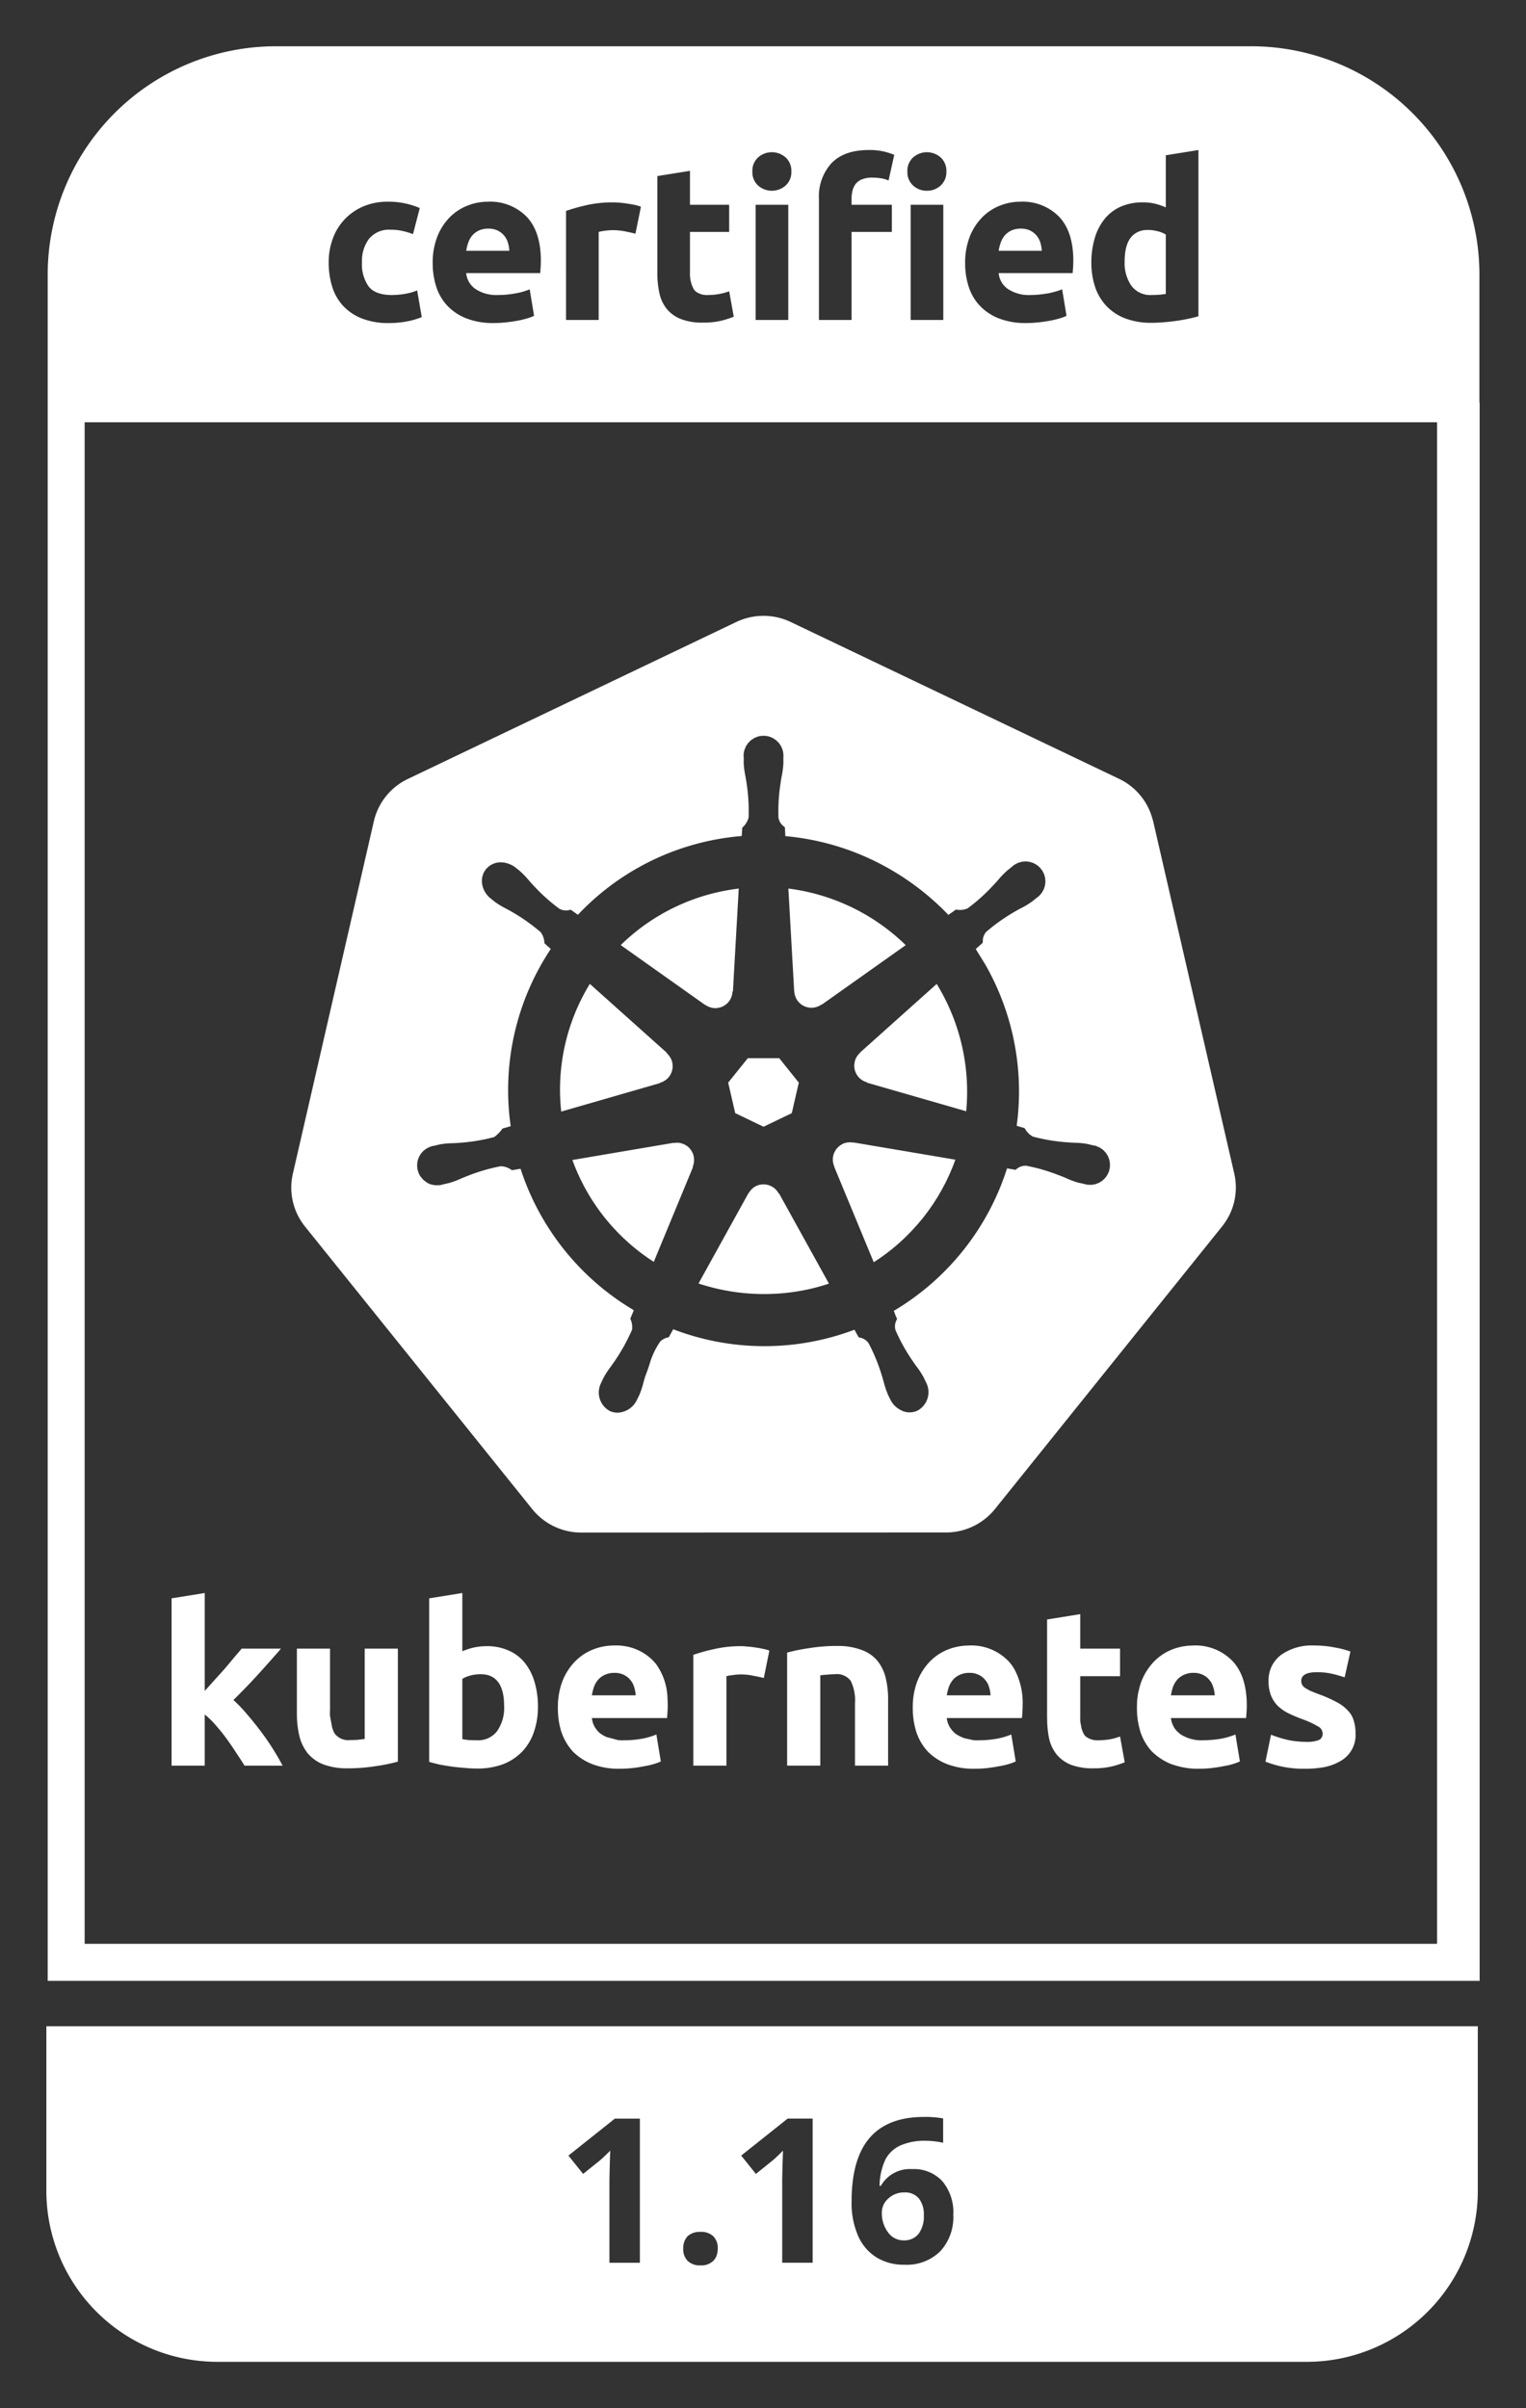 <svg id="Layer_1" data-name="Layer 1" xmlns="http://www.w3.org/2000/svg" viewBox="0 0 305.54 482.04"><rect x="0" y="0" width="305.54" height="482.04" fill="#333333" stroke="none"/><defs><style>.cls-1{fill:#fff;}</style></defs><title>certified-kubernetes-1.16-white</title><path class="cls-1" d="M264.062,348.315a6.624,6.624,0,0,1-1.926.364q-.328.012-.657-.008a17.904,17.904,0,0,1-3.518-.356,23.49,23.49,0,0,1-3.473-1.069l-1.114,5.389a21.16,21.16,0,0,0,2.85.89,21.463,21.463,0,0,0,5.21.535h.001a20.163,20.163,0,0,0,2.858-.195,10.419,10.419,0,0,0,4.489-1.587l-0.0.001a5.943,5.943,0,0,0,2.628-5.255,8.488,8.488,0,0,0-.356-2.583,4.736,4.736,0,0,0-1.158-2.004l-0-0-0-0a7.554,7.554,0,0,0-.946-.876c-.088-.069-.178-.133-.268-.198a7.557,7.557,0,0,0-1.012-.618,25.177,25.177,0,0,0-3.607-1.603c-.588-.221-1.075-.416-1.501-.596-.09-.038-.197-.08-.28-.117-.045-.024-.078-.044-.121-.067-.205-.111-.392-.216-.556-.313-.143-.085-.28-.168-.392-.243a1.663,1.663,0,0,1-.503-.577c-.009-.017-.023-.03-.031-.047a1.791,1.791,0,0,1-.134-.712q0-1.737,3.117-1.737a13.378,13.378,0,0,1,3.028.312q.544.12,1.081.27.537.149,1.067.32c.13.042.262.077.391.122h0l1.158-5.166h-0V330.591a17.916,17.916,0,0,0-3.118-.802,20.407,20.407,0,0,0-4.085-.399l-.012-.001q-.449-.026-.895-.013A10.655,10.655,0,0,0,256.447,331.304c-.138.106-.263.223-.391.338a6.252,6.252,0,0,0-2.059,4.872,7.668,7.668,0,0,0,.49,2.895,6.27,6.27,0,0,0,1.381,2.093,8.77,8.77,0,0,0,2.138,1.47q1.27.613,2.801,1.183c.017.006.032.013.049.019a17.149,17.149,0,0,1,2.983,1.381,1.643,1.643,0,0,1,.98,1.38A1.376,1.376,0,0,1,264.062,348.315Z"/><path class="cls-1" d="M222.165,348.182c-.044.007-.088.009-.132.016a13.8,13.8,0,0,1-2.05.162,3.854,3.854,0,0,1-2.513-.701,2.169,2.169,0,0,1-.47-.546,6.718,6.718,0,0,1-.469-1.206l-.229-1.27a6.723,6.723,0,0,1-.015-.864v-8.239h7.972v-5.522h-7.972V323.11l-6.635,1.069v19.683c-.001.077.01.154.01.231a19.792,19.792,0,0,0,.39,3.91,8.03,8.03,0,0,0,1.515,3.207,7.345,7.345,0,0,0,2.85,2.048,12.208,12.208,0,0,0,4.498.713,15.562,15.562,0,0,0,3.607-.357,18.873,18.873,0,0,0,2.672-.846l-.936-5.166A12.53,12.53,0,0,1,222.165,348.182Z"/><path class="cls-1" d="M243.128,330.079a10.305,10.305,0,0,0-4.271-.69h-0V329.389c-.094 0-.187.011-.281.014a11.391,11.391,0,0,0-3.905.787,10.521,10.521,0,0,0-3.562,2.36,11.921,11.921,0,0,0-2.441,3.706c-.03.072-.068.141-.097.214-.113.298-.212.6-.301.905s-.168.613-.241.922c-.066.281-.138.56-.187.844-.017.101-.022.203-.037.304-.054.355-.105.711-.132,1.07-.021.283-.018.567-.023.851-.003.179-.018.357-.014.536v.001c-.001.178.012.354.016.532.006.23.005.46.021.688.02.285.057.567.092.85.015.12.022.242.039.362.04.27.097.537.152.805.026.131.044.263.074.393.021.091.05.179.073.27.075.305.152.609.245.909q.134.404.299.795.165.391.36.767a10.775,10.775,0,0,0,1.612,2.312,11.885,11.885,0,0,0,3.874,2.539c.141.052.287.089.429.137a15.324,15.324,0,0,0,2.298.577c.115.02.229.041.345.058a14.555,14.555,0,0,0,2.45.163q.625-0,1.249-.034.624-.034,1.245-.1c.204-.022.394-.051.591-.076.605-.078,1.188-.167,1.725-.28q.508-.078,1.009-.189.501-.111.995-.256c.027-.008.053-.018.08-.026a9.176,9.176,0,0,0,1.345-.509l-.89-5.388-.001 0-0-0a14.312,14.312,0,0,1-2.895.846,20.119,20.119,0,0,1-2.231.255c-.443.029-.887.058-1.331.057a7.696,7.696,0,0,1-4.542-1.203c-.119-.081-.215-.186-.325-.278a4.401,4.401,0,0,1-.998-1.132c-.037-.062-.055-.134-.089-.198a4.39,4.39,0,0,1-.503-1.642h15.052q.044-.529.088-1.19l.001-.013c.003-.047.004-.089.007-.136.015-.262.024-.507.03-.742.004-.141.007-.283.007-.413v-.001q0-5.922-2.894-8.95A10.305,10.305,0,0,0,243.128,330.079Zm-8.279,7.638a4.767,4.767,0,0,1,.847-1.47,3.72,3.72,0,0,1,1.336-.98,4.239,4.239,0,0,1,1.915-.4,4.07,4.07,0,0,1,1.914.4,3.733,3.733,0,0,1,1.292,1.024v0a3.674,3.674,0,0,1,.757,1.426,6.218,6.218,0,0,1,.285,1.424c.007.075.023.148.027.223l-8.773 0A10.269,10.269,0,0,1,234.849,337.717Z"/><path class="cls-1" d="M230.571,59.053q.877.001,1.622-.065.745-.065,1.228-.154V46.954a5.693,5.693,0,0,0-1.6-.658,7.718,7.718,0,0,0-1.995-.263h-0a5.719,5.719,0,0,0-1.089.099,3.979,3.979,0,0,0-1.302.517c-1.493.894-2.257,2.777-2.257,5.698a8,8,0,0,0,1.36,4.867A4.692,4.692,0,0,0,230.571,59.053Z"/><path class="cls-1" d="M131.398,333.159a8.644,8.644,0,0,0-.599-.697,10.176,10.176,0,0,0-5.805-2.964q-.511-.078-1.032-.107a9.939,9.939,0,0,0-1.046-.002,11.397,11.397,0,0,0-4.186.801,10.518,10.518,0,0,0-3.562,2.36,11.924,11.924,0,0,0-2.539,3.92q-.246.65-.429,1.32a14.439,14.439,0,0,0-.406,2.215c-.019.171-.05.34-.063.511-.02.272-.017.547-.022.82-.003.189-.019.377-.015.566v.001c-0.0.041.004.082.004.123a15.695,15.695,0,0,0,.708,4.686,11.353,11.353,0,0,0,2.271,3.874,11.124,11.124,0,0,0,3.728,2.473c.05.02.097.047.147.066a14.939,14.939,0,0,0,5.522.935,23.397,23.397,0,0,0,2.494-.134q1.247-.133,2.315-.356a15.572,15.572,0,0,0,2.004-.445q.367-.104.724-.238.356-.134.701-.297l-.89-5.388a14.304,14.304,0,0,1-2.895.846,20.127,20.127,0,0,1-3.562.312,7.688,7.688,0,0,1-1.196-.032l-2.292-.607a7.7,7.7,0,0,1-1.055-.564,4.409,4.409,0,0,1-.744-.636c-.084-.09-.144-.198-.22-.294a4.417,4.417,0,0,1-.359-.48c-.05-.085-.077-.181-.121-.268a4.393,4.393,0,0,1-.276-.614c-.019-.058-.02-.121-.037-.179a4.381,4.381,0,0,1-.159-.779h15.052q.045-.535.09-1.203.044-.712.044-1.291,0-.741-.045-1.436A12.229,12.229,0,0,0,131.398,333.159Zm-6.934,1.921a4.065,4.065,0,0,1,.458.187,3.732,3.732,0,0,1,1.291,1.024,3.674,3.674,0,0,1,.758,1.426,6.22,6.22,0,0,1,.311,1.647l-8.772 0a10.27,10.27,0,0,1,.4-1.647,4.765,4.765,0,0,1,.846-1.47,3.72,3.72,0,0,1,1.336-.98,4.398,4.398,0,0,1,1.893-.399c.007 0.0.015-.001.022-.001a4.069,4.069,0,0,1,1.457.213Z"/><path class="cls-1" d="M101.98,50.198a6.791,6.791,0,0,0-.285-1.622,4.067,4.067,0,0,0-.745-1.403,3.98,3.98,0,0,0-1.272-1.009,4.142,4.142,0,0,0-1.907-.394,4.386,4.386,0,0,0-1.885.372,3.9,3.9,0,0,0-1.316.987,4.416,4.416,0,0,0-.81,1.425h.001a9.31,9.31,0,0,0-.417,1.644h8.636Z"/><path class="cls-1" d="M61.058,245.505l45.509,56.583a12.611,12.611,0,0,0,9.83,4.692l72.98-.016a12.61,12.61,0,0,0,9.83-4.684l45.492-56.592a13.8,13.8,0,0,0,1.441-2.247q.197-.396.365-.803a12.423,12.423,0,0,0,.738-2.527q.078-.432.125-.87.055-.509.069-1.022a12.323,12.323,0,0,0-.307-3.083l-16.246-70.567c-.048-.208-.12-.407-.179-.611a12.476,12.476,0,0,0-6.623-7.849l-65.758-31.398a12.671,12.671,0,0,0-10.914,0l-65.75,31.415a12.49,12.49,0,0,0-6.802,8.46l-16.221,70.567a12.385,12.385,0,0,0,1.707,9.561Q60.676,245.027,61.058,245.505Zm87.457-78.158.093-1.649.005-.005.004-.004a4.267,4.267,0,0,0,1.268-2.018,36.531,36.531,0,0,0-.429-7.06l-.007-.062-.001-.006c-.062-.434-.139-.85-.213-1.25a16.304,16.304,0,0,1-.326-2.495c-.007-.192-.002-.437.003-.672.002-.091.004-.178.005-.265 0-.024.001-.051.001-.074v-0q-.002-.024-.005-.047a.62.62,0,0,1-.004-.062,4.003,4.003,0,0,1,0-.817v-.001c.001-.008.004-.016.005-.024a3.96,3.96,0,0,1,.155-.752c.034-.109.088-.208.13-.313a3.995,3.995,0,0,1,.17-.399,3.916,3.916,0,0,1,.227-.341c.068-.099.126-.204.203-.296.083-.1.181-.185.272-.276.09-.09.173-.186.271-.268.093-.077.199-.136.299-.205a3.925,3.925,0,0,1,.339-.225,4.011,4.011,0,0,1,.4-.171c.104-.042.202-.096.311-.13a3.964,3.964,0,0,1,.755-.156l.022-.004c.133-.014.272-.001.408-.001s.275-.013.408.001h.001c.008.001.016.004.024.005a3.958,3.958,0,0,1,.753.155c.109.034.208.087.312.13a4.006,4.006,0,0,1,.399.17,3.912,3.912,0,0,1,.341.227c.099.068.204.127.297.203.099.082.182.178.273.269.091.091.189.175.271.275.077.093.136.198.204.298a3.92,3.92,0,0,1,.226.34,4.001,4.001,0,0,1,.17.398c.043.105.097.204.131.314a3.966,3.966,0,0,1,.152.74c.001.013.006.025.008.037a4.011,4.011,0,0,1,0,.789c-.001.009.001.018-0.0.028l.005.382c.003.13.006.262.007.388s0.0.245-.004.35a16.297,16.297,0,0,1-.325,2.495c-.075.402-.151.816-.213,1.25l-.026.21a35.927,35.927,0,0,0-.42,6.922,2.715,2.715,0,0,0,1.063,1.747l.214.198.001.001.009.009v.014c.001.031.003.062.005.093q.034.767.08,1.534c.002.034.003.067.005.101a51.036,51.036,0,0,1,17.81,4.953,52.177,52.177,0,0,1,14.832,10.817l0.0 0,1.483-1.057h.012l.205.014a3.907,3.907,0,0,0,2.164-.27c.117-.086.228-.18.344-.268a35.983,35.983,0,0,0,4.82-4.391l.127-.13.008-.008c.294-.313.568-.626.832-.928a16.882,16.882,0,0,1,1.769-1.823c.118-.102.265-.22.417-.34.071-.056.141-.111.213-.167l.245-.192.007-.006a4.002,4.002,0,0,1,.642-.511l.009-.007c.062-.04.13-.062.194-.098a3.982,3.982,0,0,1,.503-.253c.113-.044.23-.067.346-.1a4.015,4.015,0,0,1,.397-.108,3.912,3.912,0,0,1,.405-.036c.12-.009.24-.027.361-.025.131.002.259.025.389.04.126.014.252.02.376.046.121.026.237.071.355.108a3.905,3.905,0,0,1,.378.123,4.006,4.006,0,0,1,.369.198c.103.057.21.104.309.172a3.983,3.983,0,0,1,.438.363c.055.051.118.091.171.145a4.07,4.07,0,0,1,.26.324c.083.105.177.204.248.315l.008.01c.041.064.064.134.101.2a3.978,3.978,0,0,1,.251.498c.044.114.067.231.1.347a3.992,3.992,0,0,1,.108.396,3.93,3.93,0,0,1,.036.404c.009.121.027.241.025.362-.002.13-.025.257-.04.386-.014.127-.02.253-.047.378-.026.12-.071.235-.107.353a3.921,3.921,0,0,1-.124.381,4.008,4.008,0,0,1-.196.366c-.058.104-.105.212-.173.312a3.976,3.976,0,0,1-.359.433c-.052.057-.093.121-.149.176a4.002,4.002,0,0,1-.641.511l-.007.006-.275.225c-.206.171-.418.346-.592.474a15.836,15.836,0,0,1-2.14,1.287c-.023.012-.048.027-.071.039-.346.184-.702.372-1.063.585a37.102,37.102,0,0,0-5.5,3.824c-.114.096-.233.186-.347.283a2.712,2.712,0,0,0-.482.768c-.018.042-.044.08-.059.123a2.709,2.709,0,0,0-.075.286c-.018.073-.045.144-.057.218a2.725,2.725,0,0,0-.019.301c-.004.075-.017.149-.014.224-.007.09-.012.179-.021.268l-.001.018v.013l-.01.009c-.026.024-.08.072-.121.109-.122.11-.282.254-.482.432-.201.179-.406.363-.59.528-.061.055-.13.116-.182.164v0l1.928,3.138a51.128,51.128,0,0,1,3.047,6.309c.192.478.378.958.555,1.441q.767,2.094,1.35,4.245a51.043,51.043,0,0,1,1.78,13.221c0,.019.001.037.001.056a51.159,51.159,0,0,1-.469,6.98l1.573.457.007.01.114.165a3.918,3.918,0,0,0,1.568,1.53,36.512,36.512,0,0,0,6.97,1.15l.048.005.03.003q.641.05,1.284.07a16.023,16.023,0,0,1,2.493.234l.005.001q.359.073.714.165c.099.025.199.048.298.072.043.01.086.021.129.031a3.983,3.983,0,0,1,.71.162c.012.004.021.011.033.014a3.903,3.903,0,0,1,.453.2c.091.044.188.077.274.127a3.922,3.922,0,0,1,.341.242c.098.071.203.134.293.214.087.077.159.169.239.253a3.977,3.977,0,0,1,.284.305c.076.099.134.211.201.317.069.109.146.212.204.327a4.011,4.011,0,0,1,.147.375c.043.113.096.222.129.339.031.112.042.23.063.346a3.922,3.922,0,0,1,.072.423c.007.097-.005.197-.004.296a3.902,3.902,0,0,1-.016.501c-.016.128-.055.257-.084.385-.027.12-.04.241-.079.36-.004.012-.011.021-.015.033a3.896,3.896,0,0,1-.2.452c-.044.091-.077.189-.127.275a3.931,3.931,0,0,1-.244.344c-.071.097-.133.201-.211.289s-.171.162-.257.243a3.996,3.996,0,0,1-.302.28c-.1.077-.213.136-.321.203-.107.067-.209.144-.322.201a3.984,3.984,0,0,1-.387.152c-.109.041-.214.093-.327.125-.115.032-.237.043-.356.065a3.932,3.932,0,0,1-.412.07c-.1.008-.202-.004-.303-.004a3.885,3.885,0,0,1-.493-.016,3.986,3.986,0,0,1-.746-.163l-.026-.003-.033-.005a.292.292,0,0,1-.045-.015.259.259,0,0,0-.031-.01c-.118-.026-.246-.052-.376-.078l-.005-.001c-.201-.041-.401-.082-.57-.125-.021-.005-.046-.01-.066-.016a16.169,16.169,0,0,1-2.35-.87c-.379-.163-.772-.333-1.185-.493l-.11-.038c-.171-.069-.346-.128-.518-.194a36.279,36.279,0,0,0-6.228-1.783c-.072-.007-.143-.009-.211-.009l-.013-.001a2.789,2.789,0,0,0-1.712.654c-.082.056-.161.112-.243.166l-.012.007-0.0 0-.014-.002-.007-.001c-.29-.059-1.138-.209-1.643-.289v0a51.255,51.255,0,0,1-22.669,28.516l-.001.001c.037.088.079.197.122.312l.078.208a5.972,5.972,0,0,0,.44,1.032l.007.01.005.006 0.0 0-.003.01-.003.008c-.009.024-.019.047-.028.07q-.04.104-.081.207a2.69,2.69,0,0,0-.193,2.022,36.861,36.861,0,0,0,3.487,6.24q.359.529.74,1.042a16.17,16.17,0,0,1,1.371,2.097c.106.199.231.465.353.722q.08.169.161.338a4.212,4.212,0,0,1-1.69,5.637,3.762,3.762,0,0,1-3.088.056c-.087-.036-.163-.09-.247-.132a4.616,4.616,0,0,1-2.151-2.168c-.042-.088-.09-.185-.14-.285-.126-.253-.255-.513-.345-.72l-.002-.005c-.027-.064-.047-.13-.073-.194a16.509,16.509,0,0,1-.722-2.203c-.057-.207-.124-.427-.185-.642-.055-.191-.103-.375-.165-.571l-.03-.09a36.417,36.417,0,0,0-2.667-6.522,2.727,2.727,0,0,0-1.717-1.12c-.092-.028-.184-.055-.274-.084l-.011-.004-.007-.012c-.041-.069-.119-.21-.212-.377l-.184-.333c-.12-.217-.241-.437-.347-.627-.028-.05-.059-.107-.084-.151a50.965,50.965,0,0,1-36.288-.093l-0.0 0-.884,1.602H133.905l-.014.004a3.397,3.397,0,0,0-1.678.815,15.706,15.706,0,0,0-2.202,4.721c-.26.768-.53,1.56-.84,2.34-.091.289-.165.567-.242.846-.035.127-.076.259-.11.384a16.122,16.122,0,0,1-.783,2.378l-.01.021c-.085.191-.201.425-.316.653l-.041.082c-.041.081-.082.163-.117.238l-.003.014-0.0 0a.054.054,0,0,1-.013.016,4.445,4.445,0,0,1-3.902,2.586,3.61,3.61,0,0,1-1.572-.356,4.21,4.21,0,0,1-1.69-5.636c.056-.114.117-.247.18-.383q.063-.135.125-.268c.07-.149.138-.292.201-.41a16.461,16.461,0,0,1,1.378-2.113c.147-.201.298-.419.449-.632.096-.135.191-.261.285-.402l-0-.001V272.579a38.252,38.252,0,0,0,3.559-6.396,3.881,3.881,0,0,0-.35-2.2l-.005-.013.006-.012.703-1.689a51.265,51.265,0,0,1-22.676-28.314l-1.698.292-.001 0-.01-.006-.01-.006q-.082-.047-.163-.094a3.909,3.909,0,0,0-2.046-.692l-.024-.003H100.275a36.305,36.305,0,0,0-6.733,1.973l-.05.018-.07.026c-.406.155-.79.32-1.162.48a16.597,16.597,0,0,1-2.323.858c-.017.005-.032.011-.049.016-.201.054-.461.109-.711.162l-.069.015c-.082.017-.164.034-.239.051a.281.281,0,0,0-.03.009l-.002.001a.34.34,0,0,1-.044.014l-.033.005-.026.004-.007.002a3.979,3.979,0,0,1-.703.16c-.014.002-.027-0-.041.001a3.901,3.901,0,0,1-.401.013c-.134.003-.27.016-.402.005-.077-.006-.151-.028-.228-.039a3.971,3.971,0,0,1-.545-.101l-.019-.007a2.898,2.898,0,0,1-1.205-.62,3.948,3.948,0,0,1-.435-.328,4.002,4.002,0,0,1-.284-.345,3.879,3.879,0,0,1-.325-.399,3.96,3.96,0,0,1-.421-.892c-.008-.025-.011-.053-.019-.079a3.963,3.963,0,0,1-.15-.631c-.003-.023 0-.046-.002-.069-.007-.059-.001-.117-.006-.176a4.013,4.013,0,0,1-.008-.619c.002-.018.007-.035.009-.053a3.97,3.97,0,0,1,.817-2.058c.028-.035.063-.064.092-.099a3.988,3.988,0,0,1,.43-.454c.057-.05.125-.088.186-.135a3.939,3.939,0,0,1,.445-.315c.076-.044.162-.073.242-.112a3.902,3.902,0,0,1,.479-.211,3.992,3.992,0,0,1,.737-.175l.029-.008.028-.009.002-.001.015-.003.02-.005c.097-.022.202-.048.309-.074.245-.06.493-.12.7-.161l.042-.009a16.078,16.078,0,0,1,2.492-.233c.026-.001.054-.003.08-.004.391-.015.791-.031,1.207-.065l.094-.01a36.422,36.422,0,0,0,6.954-1.15,7.115,7.115,0,0,0,1.514-1.487l.16-.208.006-.009.012-.004,1.226-.356.394-.114a50.961,50.961,0,0,1,8.024-35.473l-1.25-1.115-0-0-.001-.004-.001-.009-.017-.116-.01-.064a3.923,3.923,0,0,0-.754-2.072c-.177-.152-.361-.295-.542-.443-.621-.51-1.255-1.004-1.907-1.474-.61-.44-1.227-.867-1.863-1.269q-.756-.478-1.535-.919c-.382-.225-.758-.425-1.123-.618a16.139,16.139,0,0,1-2.142-1.292c-.069-.051-.147-.113-.226-.176q-.152-.12-.31-.252L98.546,180.095c-.064-.053-.126-.104-.187-.153L98.317,179.908l-.025-.018-.034-.024a4.635,4.635,0,0,1-1.712-2.849,3.753,3.753,0,0,1,.74-3,3.803,3.803,0,0,1,3.016-1.403l.146.002h.002a5.017,5.017,0,0,1,2.762,1.042l.051.04.186.146c.217.17.463.363.638.513a16.485,16.485,0,0,1,1.748,1.808c.267.307.544.625.844.944l0.0 0.0.068.068a36.415,36.415,0,0,0,5.232,4.72,2.716,2.716,0,0,0,2.035.264q.14-.023.28-.042l.013-.002.012.008c.117.086.359.262.626.452s.558.395.77.54a50.647,50.647,0,0,1,25.711-14.68A51.351,51.351,0,0,1,148.515,167.347Z"/><path class="cls-1" d="M296.214,80.65V54.844A45.717,45.717,0,0,0,250.631,9.261H55.134A45.717,45.717,0,0,0,9.551,54.844V396.52h286.708V80.65ZM218.68,50.067a17.023,17.023,0,0,1,.537-2.478,11.022,11.022,0,0,1,2.016-3.836,8.633,8.633,0,0,1,3.222-2.411,10.809,10.809,0,0,1,4.363-.833,10.268,10.268,0,0,1,2.433.263,13.197,13.197,0,0,1,2.17.745V31.083l6.532-1.052.001-0V63.306q-.877.264-2.017.504-1.14.241-2.39.417-1.25.174-2.543.284t-2.476.11a14.594,14.594,0,0,1-5.086-.832,10.204,10.204,0,0,1-3.77-2.39,10.475,10.475,0,0,1-2.345-3.77,15.372,15.372,0,0,1-.812-4.976A17.03,17.03,0,0,1,218.68,50.067ZM194.188,47.326l0-.001a11.513,11.513,0,0,1,1.707-2.961l.008-.011c.141-.177.298-.341.449-.509.105-.117.202-.24.311-.353l.001-.001a10.303,10.303,0,0,1,3.529-2.322,11.053,11.053,0,0,1,4.099-.789,10.19,10.19,0,0,1,7.76,3.003q2.85,3.003,2.85,8.832V52.214q-.001.57-.044,1.25-.044.68-.088,1.206h-14.818a4.34,4.34,0,0,0,1.885,3.2,7.578,7.578,0,0,0,4.472,1.184,18.883,18.883,0,0,0,3.068-.265c.153-.025.309-.036.461-.065.327-.055.647-.141.968-.22a13.289,13.289,0,0,0,1.86-.59l.877,5.304 0.0.001a9.023,9.023,0,0,1-1.404.525,18.294,18.294,0,0,1-1.95.46q-1.075.198-2.302.33a23.016,23.016,0,0,1-2.455.131,14.525,14.525,0,0,1-5.414-.921,10.535,10.535,0,0,1-3.815-2.52l.001 0a9.999,9.999,0,0,1-2.236-3.793,15.016,15.016,0,0,1-.723-4.735A14.095,14.095,0,0,1,194.188,47.326Zm-11.867-15.23a3.581,3.581,0,0,1,.522-.596,4.157,4.157,0,0,1,5.48,0,3.588,3.588,0,0,1,1.162,2.827,3.587,3.587,0,0,1-1.161,2.828,3.997,3.997,0,0,1-2.74,1.03h-.001a3.995,3.995,0,0,1-2.74-1.03,3.583,3.583,0,0,1-1.162-2.828A3.585,3.585,0,0,1,182.321,32.096Zm6.55,8.895v23.06h-6.532V40.991Zm-14.906-10.96a12.664,12.664,0,0,1,3.047.307,14.745,14.745,0,0,1,2.039.657l-1.14,5.13a6.256,6.256,0,0,0-1.557-.439,11.352,11.352,0,0,0-1.731-.132,5.324,5.324,0,0,0-1.995.33,3.08,3.08,0,0,0-1.271.898,3.477,3.477,0,0,0-.658,1.359,7.052,7.052,0,0,0-.197,1.71v1.14h8.067v5.436h-8.067V64.051h-6.532V39.763a9.836,9.836,0,0,1,2.52-7.102Q169.01,30.031,173.965,30.031Zm-23.058,2.753a3.582,3.582,0,0,1,.897-1.284,4.154,4.154,0,0,1,5.48,0,3.586,3.586,0,0,1,1.162,2.827,3.585,3.585,0,0,1-1.162,2.828,4.159,4.159,0,0,1-5.48,0,3.583,3.583,0,0,1-1.161-2.828A3.584,3.584,0,0,1,150.907,32.784Zm6.925,8.207v23.06h-6.532V40.991Zm-26.216-5.744,6.533-1.052V40.99h7.847v5.438h-7.847v8.11a6.451,6.451,0,0,0,.723,3.288,2.078,2.078,0,0,0,.453.537,3.743,3.743,0,0,0,2.462.69,12.462,12.462,0,0,0,2.17-.197,11.137,11.137,0,0,0,2.039-.548l.92,5.086a18.491,18.491,0,0,1-2.63.833,15.332,15.332,0,0,1-3.551.351,11.686,11.686,0,0,1-4.428-.724,6.944,6.944,0,0,1-2.806-2.016v-.001a7.502,7.502,0,0,1-1.468-3.135,18.477,18.477,0,0,1-.417-4.077V35.247ZM113.335,42.219a39.285,39.285,0,0,1,4.143-1.162,23.884,23.884,0,0,1,5.326-.548q.526,0,1.272.066.744.066,1.491.175.744.11,1.49.263.326.063.644.157.318.093.627.216l-1.096,5.392q-.876-.219-2.06-.461a12.779,12.779,0,0,0-2.543-.24,11.876,11.876,0,0,0-1.469.11,8.632,8.632,0,0,0-1.293.24V64.05h-6.532Zm-26.699,10.477a14.096,14.096,0,0,1,.942-5.37,11.507,11.507,0,0,1,2.477-3.836,10.299,10.299,0,0,1,3.53-2.323,11.049,11.049,0,0,1,4.098-.789,10.19,10.19,0,0,1,7.76,3.003q2.85,3.003,2.85,8.833,0,.57-.044,1.25t-.087,1.206h-14.819a4.338,4.338,0,0,0,1.886,3.2,7.576,7.576,0,0,0,4.471,1.184c.58 0,1.16-.027,1.738-.08q.901-.083,1.791-.25a13.291,13.291,0,0,0,2.828-.81l.877,5.305a9.024,9.024,0,0,1-1.403.525,18.312,18.312,0,0,1-1.951.46q-1.075.198-2.301.33a23.02,23.02,0,0,1-2.456.131,14.529,14.529,0,0,1-5.414-.921,10.534,10.534,0,0,1-3.814-2.52,10,10,0,0,1-2.236-3.793q-.185-.573-.323-1.159c-.027-.113-.042-.228-.066-.341-.059-.279-.12-.557-.162-.838-.014-.092-.019-.184-.031-.276-.041-.305-.081-.61-.103-.917-.016-.221-.015-.443-.021-.664-.005-.179-.018-.358-.017-.538Zm-13.942-11.355a12.299,12.299,0,0,1,4.998-.965,16.134,16.134,0,0,1,3.376.329,16.472,16.472,0,0,1,2.981.943l-0.0.001L82.69,46.865a16.492,16.492,0,0,0-2.017-.614,10.536,10.536,0,0,0-2.455-.263,5.175,5.175,0,0,0-4.318,1.798,7.4,7.4,0,0,0-1.425,4.734,7.662,7.662,0,0,0,1.337,4.824q1.337,1.71,4.669,1.71a15.946,15.946,0,0,0,2.542-.22,10.772,10.772,0,0,0,2.5-.701l.157.911.764,4.437a15.316,15.316,0,0,1-2.85.834,18.823,18.823,0,0,1-3.77.35,14.196,14.196,0,0,1-5.437-.943,10.23,10.23,0,0,1-3.748-2.564v-.001a9.993,9.993,0,0,1-2.148-3.837,16.263,16.263,0,0,1-.679-4.8,13.583,13.583,0,0,1,.81-4.713A11.029,11.029,0,0,1,72.694,41.341ZM287.736,389.1H16.948V84.527h270.788Z"/><path class="cls-1" d="M208.305,48.576a4.071,4.071,0,0,0-.746-1.403,3.975,3.975,0,0,0-1.271-1.009,4.142,4.142,0,0,0-1.907-.394h-0a4.387,4.387,0,0,0-1.885.372,3.897,3.897,0,0,0-1.316.987,4.407,4.407,0,0,0-.81,1.425,9.345,9.345,0,0,0-.417,1.644h8.637A6.792,6.792,0,0,0,208.305,48.576Z"/><path class="cls-1" d="M138.922,231.638c-.005-.033-.003-.068-.009-.101a3.405,3.405,0,0,0-.186-.635,3.449,3.449,0,0,0-.171-.331c-.046-.086-.083-.178-.136-.26-.052-.08-.12-.15-.178-.226a2.726,2.726,0,0,0-.74-.724c-.027-.019-.059-.031-.087-.049a3.436,3.436,0,0,0-.514-.284c-.086-.037-.181-.058-.27-.089a2.784,2.784,0,0,0-1.041-.195h-.042c-.012,0-.025.003-.037.003a3.538,3.538,0,0,0-.595.055l-.02.004-0-0-.034-.042-20.257,3.438q.571,1.575,1.267,3.09a40.721,40.721,0,0,0,5.203,8.446q1.032,1.292,2.168,2.497a40.717,40.717,0,0,0,7.658,6.357l7.848-18.965-.059-.076.008-.018a2.779,2.779,0,0,0,.246-1.027c.009-.091.029-.181.031-.272 0-.005-.001-.009-.001-.014A3.435,3.435,0,0,0,138.922,231.638Z"/><path class="cls-1" d="M132.139,216.744l.019-.005.012-.004a3.428,3.428,0,0,0,.562-.217c.06-.029.118-.061.177-.094a3.406,3.406,0,0,0,.358-.228c.053-.038.107-.075.158-.116a3.432,3.432,0,0,0,.417-.399l.004-.005a3.446,3.446,0,0,0,.392-.555c.044-.077.072-.162.109-.243a3.456,3.456,0,0,0,.162-.367c.032-.096.046-.198.07-.297a3.441,3.441,0,0,0,.079-.355c.013-.104.007-.211.011-.317a3.15,3.15,0,0,0-.309-1.568c-.026-.056-.057-.108-.086-.162a3.401,3.401,0,0,0-.23-.372c-.037-.052-.074-.104-.114-.155a3.432,3.432,0,0,0-.423-.451l-.014-.013.016-.084-15.411-13.785a40.5,40.5,0,0,0-5.73,25.56l19.755-5.701Z"/><path class="cls-1" d="M141.159,201.15l.034-.016 0.0 0.0.017.012a3.424,3.424,0,0,0,.534.311c.058.028.117.052.176.076a3.409,3.409,0,0,0,.414.141c.06.016.118.035.178.048a3.433,3.433,0,0,0,.571.078l.011-.001a3.446,3.446,0,0,0,.675-.039c.103-.016.202-.052.303-.078a3.445,3.445,0,0,0,.343-.091c.105-.039.203-.096.304-.145.1-.048.204-.088.299-.146a3.47,3.47,0,0,0,.289-.216c.081-.062.17-.116.245-.185a3.356,3.356,0,0,0,.753-1.009c.027-.055.049-.113.073-.169a3.396,3.396,0,0,0,.147-.411c.018-.062.036-.123.05-.186a3.429,3.429,0,0,0,.088-.611l0-.001.001-.019.084-.042V198.452l1.165-20.584a41.604,41.604,0,0,0-4.153.718,40.606,40.606,0,0,0-19.48,10.6Z"/><path class="cls-1" d="M155.91,238.903l-.009-.018a3.467,3.467,0,0,0-3.022-1.808c-.042,0-.083,0-.126.002a3.291,3.291,0,0,0-2.643,1.449,3.375,3.375,0,0,0-.263.366l-.008.018h-.019l-6.414,11.597-3.546,6.413 0.0 0A41.823,41.823,0,0,0,162.012,258.051q2.009-.454,3.96-1.104l-9.985-18.044Z"/><path class="cls-1" d="M172.23,210.721l-.007.006-.008.007a3.436,3.436,0,0,0-.363.369c-.052.062-.095.13-.143.195-.054.074-.111.145-.159.223-.045.074-.082.152-.122.229-.04.078-.082.154-.116.235-.031.073-.054.15-.08.226-.023.068-.053.133-.072.202-.006.021-.005.043-.011.064a3.398,3.398,0,0,0-.067.395c-.013.094-.032.188-.037.282a3.384,3.384,0,0,0,.015.439c.006.073.004.147.014.218a3.413,3.413,0,0,0,.113.483c.015.049.022.1.039.149a3.452,3.452,0,0,0,.224.498c.016.03.027.064.045.093a3.453,3.453,0,0,0,.339.482c.013.016.024.035.037.051a3.427,3.427,0,0,0,.454.436c.008.006.014.014.022.021a3.426,3.426,0,0,0,1.217.613l.02.005.017.085,19.853,5.718q.08-.835.125-1.671.045-.835.057-1.67a41.234,41.234,0,0,0-.573-7.446q-.311-1.838-.787-3.643-.475-1.802-1.113-3.559a41.233,41.233,0,0,0-1.613-3.829q-.452-.938-.953-1.856-.501-.917-1.05-1.812l-15.327,13.718Z"/><path class="cls-1" d="M159.033,198.427l.001.02c.001.012.004.023.004.035a3.445,3.445,0,0,0,.084.567c.016.07.036.138.056.207a3.408,3.408,0,0,0,.139.383c.027.064.052.129.083.191a3.439,3.439,0,0,0,.289.482l.006.007a3.467,3.467,0,0,0,.996.913c.049.03.105.048.156.076a3.444,3.444,0,0,0,.448.213c.026.01.055.012.082.021a3.323,3.323,0,0,0,1.822.104c.056-.012.11-.03.165-.045a3.411,3.411,0,0,0,.426-.145c.057-.024.115-.047.171-.074a3.439,3.439,0,0,0,.535-.313l.015-.011.06.025.986-.699L181.341,189.195l-.001-.001q-1.194-1.167-2.472-2.228c-.112-.093-.229-.18-.342-.272-.315-.255-.629-.511-.951-.757-.195-.149-.396-.289-.593-.435-.246-.181-.49-.366-.74-.541-.25-.175-.507-.342-.761-.512-.203-.136-.403-.276-.608-.408-.297-.191-.601-.372-.903-.555-.168-.102-.333-.209-.503-.309-.331-.194-.669-.379-1.005-.564-.145-.08-.288-.165-.435-.243-.381-.203-.768-.396-1.155-.588-.106-.052-.21-.109-.316-.16-.241-.117-.485-.223-.728-.335a40.835,40.835,0,0,0-11.92-3.412c-.02-.003-.04-.006-.06-.009l1.166,20.55Z"/><path class="cls-1" d="M170.82,228.723l-.02-.004a3.405,3.405,0,0,0-.663-.053c-.025 0-.05.002-.075.003a3.411,3.411,0,0,0-1.288.281c-.099.044-.179.111-.272.163-.048.027-.094.055-.141.084a3.311,3.311,0,0,0-1.036,1.016c-.054.082-.104.166-.151.253a3.417,3.417,0,0,0-.356.959c-.018.095-.03.191-.04.288-.006.06-.016.119-.019.178a3.452,3.452,0,0,0,.006.493c.006.069.013.138.024.207.016.107.035.214.06.32a3.408,3.408,0,0,0,.179.547l.008.017-.026.035,7.932,19.159a40.531,40.531,0,0,0,9.351-8.271c.185-.223.373-.442.553-.669.194-.244.379-.494.567-.742.143-.189.291-.375.431-.566.19-.26.37-.526.554-.791.133-.191.271-.38.4-.573.178-.266.347-.539.518-.809.126-.198.257-.393.379-.593.171-.279.331-.565.495-.848.114-.197.233-.391.343-.589.156-.28.301-.566.451-.85.11-.209.225-.415.331-.625.149-.296.288-.598.43-.898.096-.202.197-.402.289-.605.147-.325.284-.656.423-.986.078-.184.161-.366.236-.552.176-.435.34-.875.501-1.317.03-.083.064-.164.094-.247l-20.434-3.454Z"/><polygon class="cls-1" points="147.206 222.819 152.878 225.547 158.533 222.827 159.939 216.72 156.024 211.827 149.724 211.827 145.8 216.712 147.206 222.819"/><path class="cls-1" d="M177.708,338.013a18.005,18.005,0,0,0-.34-1.983c-.014-.061-.023-.123-.038-.184a8.589,8.589,0,0,0-1.647-3.384,7.279,7.279,0,0,0-3.162-2.182,12.984,12.984,0,0,0-2.346-.62,13.306,13.306,0,0,0-2.42-.179c-.059.001-.118-.005-.177-.003h-.001c-.027-0-.054.001-.081.001a34.109,34.109,0,0,0-5.529.444,34.697,34.697,0,0,0-4.365.891v22.622h6.636v-18.08q.623-.089,1.425-.133l.005-0a13.727,13.727,0,0,1,1.509-.089,3.451,3.451,0,0,1,3.162,1.336,8.945,8.945,0,0,1,.846,4.542v12.424h6.635V340.21c0-.007-0-.015-0-.022A17.99,17.99,0,0,0,177.708,338.013Z"/><path class="cls-1" d="M202.538,333.264a8.659,8.659,0,0,0-.679-.802,10.306,10.306,0,0,0-7.882-3.073h-0l0-0c-.09 0-.178.011-.268.013a11.39,11.39,0,0,0-3.918.788,10.521,10.521,0,0,0-3.562,2.36,11.922,11.922,0,0,0-2.471,3.771c-.021.05-.048.098-.068.149a14.447,14.447,0,0,0-.928,5.152c0.0.093-.009.186-.007.28v.001c-.001.178.012.354.016.532.006.23.005.46.021.688.02.285.057.567.092.85.015.12.022.242.039.362.04.27.097.537.152.805.026.131.044.263.074.393.021.091.05.179.073.27.075.305.152.609.245.909.012.035.028.068.04.103a10.773,10.773,0,0,0,2.23,3.771,11.131,11.131,0,0,0,3.875,2.539,14.938,14.938,0,0,0,5.522.935q.625-0,1.249-.034.624-.034,1.245-.1c.192-.021.37-.048.556-.072.618-.079,1.212-.17,1.76-.284a15.565,15.565,0,0,0,2.004-.445,9.169,9.169,0,0,0,1.425-.535l-.891-5.388a14.304,14.304,0,0,1-2.895.846q-.882.157-1.774.235-.891.078-1.788.077a7.688,7.688,0,0,1-1.196-.032l-1.738-.389a7.698,7.698,0,0,1-1.609-.782,3.722,3.722,0,0,1-.527-.438,5.361,5.361,0,0,1-.449-.51,4.387,4.387,0,0,1-.938-2.302h15.051q.045-.535.09-1.203c.003-.047.004-.089.007-.136.023-.4.035-.769.036-1.104l.001-.051v-.001a14.223,14.223,0,0,0-1.697-7.372A9.088,9.088,0,0,0,202.538,333.264Zm-7.977,1.615a4.069,4.069,0,0,1,1.421.388,3.733,3.733,0,0,1,1.292,1.024,3.673,3.673,0,0,1,.757,1.426,6.212,6.212,0,0,1,.269,1.293c.013.118.036.235.042.354l-8.772 0a10.26,10.26,0,0,1,.4-1.647,4.763,4.763,0,0,1,.846-1.47,3.721,3.721,0,0,1,1.336-.98,4.239,4.239,0,0,1,1.915-.4A4.069,4.069,0,0,1,194.56,334.879Z"/><path class="cls-1" d="M73.025,348.092l-.074.01c-.399.056-.846.112-1.351.169q-.802.044-1.514.044a3.366,3.366,0,0,1-3.162-1.425,9.49,9.49,0,0,1-.429-1.111l-.426-2.329a9.492,9.492,0,0,1,.009-1.191V330.012h-6.635V343.06c-.001.074.004.148.005.222a18.563,18.563,0,0,0,.485,4.188,8.966,8.966,0,0,0,1.431,3.16c.073.103.138.212.216.313.065.078.141.144.209.219A7.64,7.64,0,0,0,64.697,353.169a13.503,13.503,0,0,0,3.717.779q.634.042,1.272.023a34.106,34.106,0,0,0,5.61-.446,34.67,34.67,0,0,0,4.364-.89V330.012h-6.635Z"/><path class="cls-1" d="M34.356,353.437h6.635V343.195q.606.493,1.163,1.039.557.546,1.063,1.142a32.361,32.361,0,0,1,2.182,2.716c.197.266.383.536.573.804q.4.565.778,1.138c.19.287.383.574.564.864q.935,1.381,1.648,2.538h0l.001.001h7.615q-.757-1.47-1.87-3.25t-2.45-3.563l-.001-.001q-1.336-1.781-2.761-3.43a29.19,29.19,0,0,0-2.761-2.894q2.672-2.627,4.899-5.076,2.27-2.494,4.63-5.21h-.001l.001-.001h-7.881q-.624.758-1.514,1.782-.846,1.024-1.826,2.182-.98,1.113-2.049,2.271-1.023,1.156-2.003,2.226V318.88l-.001 0V318.879l-6.635,1.069v33.488h.001Z"/><path class="cls-1" d="M105.081,332.862a8.428,8.428,0,0,0-3.206-2.449,10.347,10.347,0,0,0-4.409-.89,11.899,11.899,0,0,0-2.583.267,12.429,12.429,0,0,0-2.315.757v-11.668l-6.636,1.07v32.73q.891.267,2.049.535,1.158.222,2.405.4,1.291.178,2.582.268.668.066,1.303.1t1.236.033a14.729,14.729,0,0,0,5.166-.846,10.711,10.711,0,0,0,3.83-2.494,10.473,10.473,0,0,0,2.36-3.874,15.103,15.103,0,0,0,.846-5.077,17.333,17.333,0,0,0-.668-4.987A11.08,11.08,0,0,0,105.081,332.862Zm-12.513,3.207a5.79,5.79,0,0,1,1.603-.668,8.085,8.085,0,0,1,2.048-.267q4.72,0,4.72,6.412a8.13,8.13,0,0,1-1.38,4.943,4.768,4.768,0,0,1-4.097,1.87q-.89,0-1.647-.044-.757-.089-1.247-.178Z"/><path class="cls-1" d="M154.044,330.413a6.181,6.181,0,0,0-1.291-.356,13.504,13.504,0,0,0-1.514-.267V329.79a13.168,13.168,0,0,0-1.514-.178,11.336,11.336,0,0,0-1.292-.09,23.643,23.643,0,0,0-5.433.58,37.298,37.298,0,0,0-4.186,1.157v22.177h6.636V335.534a7.522,7.522,0,0,1,1.291-.222,10.478,10.478,0,0,1,1.514-.134,11.899,11.899,0,0,1,2.583.267q1.202.223,2.093.446l.051-.25,1.062-5.227-0-0Z"/><path class="cls-1" d="M9.281,438.523a34.255,34.255,0,0,0,34.254,34.256h218.1a34.255,34.255,0,0,0,34.255-34.255V405.602H9.281Zm167.086-.972a6.699,6.699,0,0,1,6.256-3.354,7.748,7.748,0,0,1,6.059,2.428,9.653,9.653,0,0,1,2.19,6.709,10.071,10.071,0,0,1-2.605,7.312,9.576,9.576,0,0,1-7.223,2.693,10.333,10.333,0,0,1-5.574-1.479,9.618,9.618,0,0,1-3.671-4.322,16.463,16.463,0,0,1-1.292-6.848q0-8.563,3.621-12.747t10.844-4.184a19.672,19.672,0,0,1,3.867.296v4.874a15.825,15.825,0,0,0-3.473-.395,11.92,11.92,0,0,0-5.121.947,6.363,6.363,0,0,0-2.97,2.802,12.861,12.861,0,0,0-1.164,5.269Zm-19.753-1.302.06-2.743.038-1.157.061-1.842q-1.52,1.519-2.111,1.992l-3.311,2.661-.004.003-.084-.105-2.178-2.718-.679-.847,9.294-7.4h5.012v28.851h-6.098ZM137.69,447.616a3.603,3.603,0,0,1,2.585-.849,3.504,3.504,0,0,1,2.536.868,3.302,3.302,0,0,1,.897,2.486,4.014,4.014,0,0,1-.219,1.363,2.885,2.885,0,0,1-.689,1.094,3.436,3.436,0,0,1-2.526.898,3.535,3.535,0,0,1-2.565-.879,3.283,3.283,0,0,1-.908-2.477,3.502,3.502,0,0,1,.663-2.23A2.523,2.523,0,0,1,137.69,447.616Zm-14.583-23.522h5.012v28.851H122.022V436.249l.06-2.743.037-1.134.061-1.865q-1.52,1.519-2.112,1.992l-3.296,2.649-.019.016-.397-.495-1.855-2.315-.689-.86Z"/><path class="cls-1" d="M180.925,448.464a3.612,3.612,0,0,0,3-1.312,5.872,5.872,0,0,0,1.046-3.739,5.161,5.161,0,0,0-.978-3.325,3.561,3.561,0,0,0-2.95-1.214,4.519,4.519,0,0,0-3.167,1.204,3.697,3.697,0,0,0-1.312,2.802,6.349,6.349,0,0,0,1.233,3.967A3.777,3.777,0,0,0,180.925,448.464Z"/></svg>